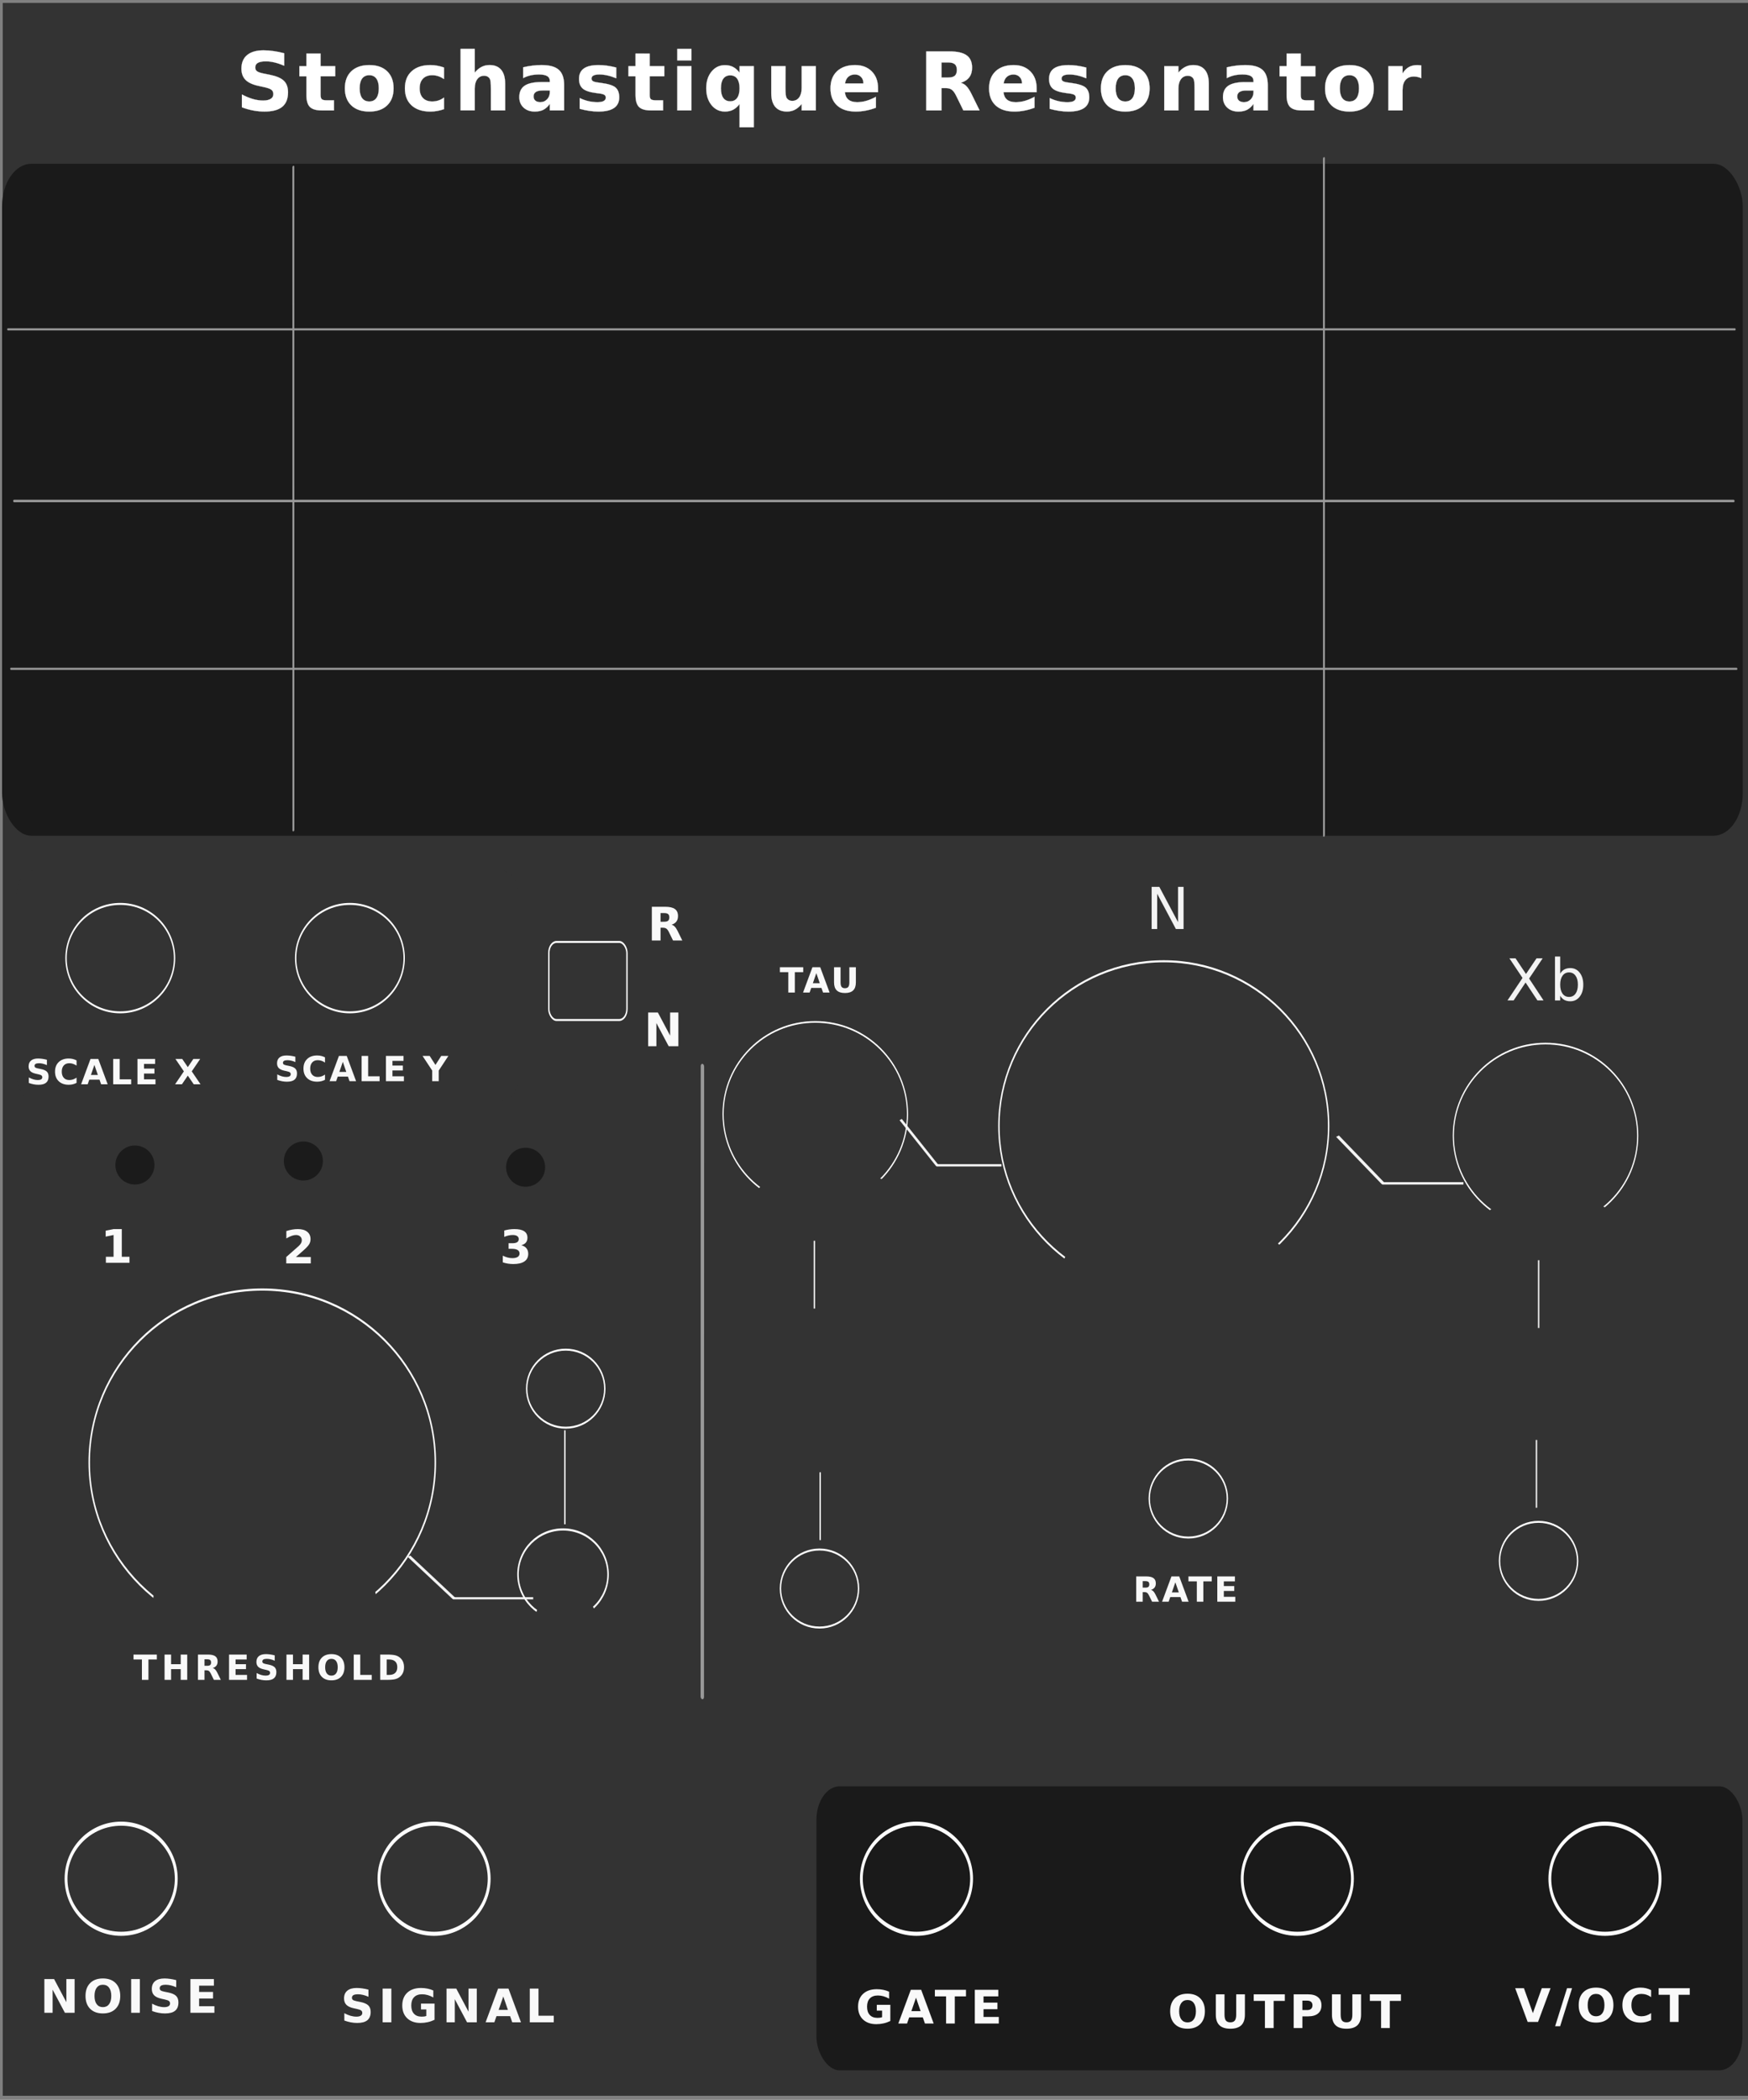 <?xml version="1.0" encoding="UTF-8" standalone="no"?>
<!-- Created with Inkscape (http://www.inkscape.org/) -->

<svg
   width="106.68mm"
   height="128.092mm"
   viewBox="0 0 106.68 128.092"
   version="1.1"
   id="svg1"
   inkscape:version="1.4.2 (2aeb623e1d, 2025-05-12)"
   sodipodi:docname="RSModule-dark.svg"
   inkscape:export-filename="RSModule.svg"
   inkscape:export-xdpi="96"
   inkscape:export-ydpi="96"
   xmlns:inkscape="http://www.inkscape.org/namespaces/inkscape"
   xmlns:sodipodi="http://sodipodi.sourceforge.net/DTD/sodipodi-0.dtd"
   xmlns:xlink="http://www.w3.org/1999/xlink"
   xmlns="http://www.w3.org/2000/svg"
   xmlns:svg="http://www.w3.org/2000/svg">
  <rect x="0" y="0" width="106.68" height="128.092" fill="#808080" stroke="none"/>
  <sodipodi:namedview
     id="namedview1"
     pagecolor="#ffffff"
     bordercolor="#cccccc"
     borderopacity="1"
     inkscape:showpageshadow="0"
     inkscape:pageopacity="1"
     inkscape:pagecheckerboard="0"
     inkscape:deskcolor="#d1d1d1"
     inkscape:document-units="mm"
     inkscape:zoom="2.01"
     inkscape:cx="187.31343"
     inkscape:cy="242.0398"
     inkscape:window-width="1850"
     inkscape:window-height="1016"
     inkscape:window-x="70"
     inkscape:window-y="27"
     inkscape:window-maximized="1"
     inkscape:current-layer="layer4"
     borderlayer="false"
     showborder="false">
    <inkscape:page
       x="0"
       y="7.8825516e-16"
       width="81.195"
       height="128.092"
       id="page2"
       margin="0"
       bleed="0" />
  </sodipodi:namedview>
  <defs
     id="defs1">
    <linearGradient
       id="linearGradient20"
       inkscape:collect="always">
      <stop
         style="stop-color:#f9f9f9;stop-opacity:0;"
         offset="0"
         id="stop20" />
      <stop
         style="stop-color:#f9f9f9;stop-opacity:0;"
         offset="1"
         id="stop21" />
    </linearGradient>
    <linearGradient
       id="swatch13"
       inkscape:swatch="solid">
      <stop
         style="stop-color:#000000;stop-opacity:1;"
         offset="0"
         id="stop13" />
    </linearGradient>
    <linearGradient
       id="swatch12"
       inkscape:swatch="solid">
      <stop
         style="stop-color:#f9f9f9;stop-opacity:0.011;"
         offset="0"
         id="stop12" />
    </linearGradient>
    <linearGradient
       inkscape:collect="always"
       xlink:href="#linearGradient20"
       id="linearGradient21"
       x1="143.631"
       y1="138.705"
       x2="155.145"
       y2="138.705"
       gradientUnits="userSpaceOnUse" />
  </defs>
  <g
     inkscape:label="Layer 1"
     inkscape:groupmode="layer"
     id="layer1"
     transform="matrix(0.414,0,0,0.599,-25.968,-23.244)">
    <g
       inkscape:groupmode="layer"
       id="layer2"
       inkscape:label="g1"
       inkscape:export-filename="RSPluginV2/res/rsV2.svg"
       inkscape:export-xdpi="96"
       inkscape:export-ydpi="96">
      <rect
         style="fill:#333333;stroke-width:2.925"
         id="rect7"
         width="257.942"
         height="213.13"
         x="63.127"
         y="39.104"
         ry="0"
         sodipodi:insensitive="true" />
      <rect
         style="fill:#333333;fill-opacity:0.968;stroke-width:0.354;stroke-linecap:round;stroke-linejoin:bevel;stroke-dasharray:none;paint-order:markers fill stroke"
         id="rect25"
         width="74.037"
         height="23.485"
         x="65.184"
         y="127.444"
         ry="2.481"
         sodipodi:insensitive="true" />
      <rect
         style="fill:#1a1a1a;stroke:#ffffff;stroke-width:0;stroke-linecap:square;stroke-linejoin:bevel;paint-order:fill markers stroke"
         id="rect3"
         width="136.507"
         height="28.921"
         x="183.077"
         y="220.718"
         ry="3.421"
         sodipodi:insensitive="true" />
      <rect
         style="fill:#f9f9f9;fill-opacity:0.968;stroke-width:0.076;stroke-linecap:round;stroke-linejoin:bevel;stroke-dasharray:none;paint-order:markers fill stroke"
         id="rect13-2-5-1"
         width="0.208"
         height="6.904"
         x="289.117"
         y="185.446"
         ry="0" />
      <rect
         style="fill:#1a1a1a;stroke-width:0.434"
         id="rect2"
         width="256.6"
         height="68.429"
         x="63.03"
         y="55.485"
         ry="4.311" />
      <rect
         style="fill:#999999;stroke-width:0.256"
         id="rect1"
         width="253.757"
         height="0.25"
         x="64.668"
         y="89.699"
         ry="0.125" />
      <rect
         style="fill:#999999;stroke-width:0.239"
         id="rect1-3"
         width="254.613"
         height="0.217"
         x="64.226"
         y="106.807"
         ry="0.108" />
      <rect
         style="fill:#999999;stroke-width:0.239"
         id="rect1-3-3"
         width="254.807"
         height="0.217"
         x="63.782"
         y="72.237"
         ry="0.108" />
      <rect
         style="fill:#999999;stroke-width:0.184"
         id="rect1-3-6-7"
         width="64.714"
         height="0.506"
         x="125.847"
         y="-167.91"
         ry="0.253"
         transform="matrix(-3.2416616e-4,1,-0.992,-0.127,0,0)" />
      <rect
         style="fill:#999999;stroke-width:0.143"
         id="rect1-3-6-2"
         width="69.216"
         height="0.287"
         x="118.276"
         y="265.427"
         ry="0.143"
         transform="matrix(1.6819471e-4,1,0.971,-0.239,0,0)" />
      <rect
         style="fill:#999999;stroke-width:0.142"
         id="rect1-3-6-5"
         width="67.797"
         height="0.287"
         x="81.185"
         y="108.861"
         ry="0.143"
         transform="matrix(1.7173259e-4,1,0.972,-0.234,0,0)" />
      <g
         inkscape:groupmode="layer"
         id="layer3"
         inkscape:label="components">
        <ellipse
           style="fill:#00ff00;fill-opacity:0;stroke:#ffffff;stroke-width:0.221;stroke-dasharray:none;stroke-opacity:1"
           id="path4-4-6-2"
           cx="145.724"
           cy="199.139"
           rx="6.639"
           ry="4.58"
           inkscape:label="threshold"
           class="params" />
        <ellipse
           style="fill:#00ff00;fill-opacity:0;stroke-width:0.344"
           id="path4-4-6-2-3"
           cx="183.512"
           cy="180.9"
           rx="6.77"
           ry="4.556"
           inkscape:label="threshold"
           class="params" />
        <ellipse
           style="fill:#00ff00;fill-opacity:0;stroke-width:0.344"
           id="path4-4-6-2-5"
           cx="289.35"
           cy="179.094"
           rx="6.77"
           ry="4.556"
           inkscape:label="threshold"
           class="params" />
        <ellipse
           style="fill:#ff0000;fill-opacity:0;stroke:#ffffff;stroke-width:0.201;stroke-dasharray:none;stroke-opacity:1"
           id="path4-4-6-5"
           cx="146.122"
           cy="180.223"
           rx="5.757"
           ry="3.974"
           inkscape:label="threshold"
           class="params" />
        <ellipse
           style="fill:#ff0000;fill-opacity:0;stroke:#ffffff;stroke-width:0.201;stroke-dasharray:none;stroke-opacity:1"
           id="path4-4-6-5-7"
           cx="183.531"
           cy="200.576"
           rx="5.757"
           ry="3.974"
           inkscape:label="threshold"
           class="params" />
        <ellipse
           style="fill:#ff0000;fill-opacity:0;stroke:#fdfdfd;stroke-width:0.201;stroke-dasharray:none;stroke-opacity:1"
           id="path4-4-6-5-3"
           cx="289.532"
           cy="197.759"
           rx="5.757"
           ry="3.974"
           inkscape:label="threshold"
           class="params" />
        <ellipse
           style="fill:#ff0000;fill-opacity:0;stroke:#ffffff;stroke-width:0.201;stroke-dasharray:none;stroke-opacity:1"
           id="path4-4-6-5-3-5"
           cx="237.899"
           cy="191.41"
           rx="5.757"
           ry="3.974"
           inkscape:label="threshold"
           class="params" />
        <ellipse
           style="fill:#0000ff;fill-opacity:0;stroke:#ffffff;stroke-width:0.418;stroke-opacity:1"
           id="path4"
           cx="253.969"
           cy="230.13"
           rx="8.124"
           ry="5.607"
           inkscape:label="output"
           class="output" />
        <ellipse
           style="fill:#0000ff;fill-opacity:0;stroke:#ffffff;stroke-width:0.418;stroke-opacity:1"
           id="path4-3"
           cx="197.826"
           cy="230.13"
           rx="8.124"
           ry="5.607"
           inkscape:label="output"
           class="output" />
        <ellipse
           style="fill:#0000ff;fill-opacity:0;stroke:#ffffff;stroke-width:0.418;stroke-opacity:1"
           id="path4-1"
           cx="299.318"
           cy="230.13"
           rx="8.124"
           ry="5.607"
           inkscape:label="output"
           class="output" />
        <ellipse
           style="fill:#00ff00;fill-opacity:0;stroke:#ffffff;stroke-width:0.418;stroke-opacity:1"
           id="path4-2"
           cx="126.711"
           cy="230.13"
           rx="8.124"
           ry="5.608"
           inkscape:label="input_signal"
           class="input" />
        <ellipse
           style="fill:#00ff00;fill-opacity:0;stroke:#ffffff;stroke-width:0.418;stroke-opacity:1"
           id="path4-6"
           cx="80.584"
           cy="230.13"
           rx="8.124"
           ry="5.607"
           inkscape:label="input_noise"
           class="input" />
        <ellipse
           style="fill:#ff0000;fill-opacity:0;stroke:#ffffff;stroke-width:0.171;stroke-dasharray:none;stroke-opacity:1"
           id="path4-4"
           cx="182.911"
           cy="152.259"
           rx="13.591"
           ry="9.386"
           inkscape:label="threshold"
           class="params" />
        <ellipse
           style="fill:#ff0000;fill-opacity:0;stroke:#ffffff;stroke-width:0.171;stroke-dasharray:none;stroke-opacity:1"
           id="path4-4-4"
           cx="290.558"
           cy="154.465"
           rx="13.591"
           ry="9.386"
           inkscape:label="threshold"
           class="params" />
        <ellipse
           style="fill:#f9f9f9;fill-opacity:0;stroke:#fefefe;stroke-width:0.211;stroke-dasharray:none;stroke-opacity:1"
           id="path4-4-7"
           cx="234.282"
           cy="153.473"
           rx="24.304"
           ry="16.775"
           inkscape:label="threshold"
           class="params" />
        <ellipse
           style="fill:#ff0000;fill-opacity:0;stroke:#fcfcfc;stroke-width:0.222;stroke-dasharray:none;stroke-opacity:1"
           id="path4-4-5"
           cx="101.389"
           cy="187.732"
           rx="25.508"
           ry="17.604"
           inkscape:label="threshold"
           class="params" />
        <ellipse
           style="fill:#ff0000;fill-opacity:0;stroke:#ffffff;stroke-width:0.201;stroke-dasharray:none;stroke-opacity:1"
           id="path4-1-1"
           cx="114.307"
           cy="136.377"
           rx="7.997"
           ry="5.52"
           inkscape:label="gain"
           class="params" />
        <ellipse
           style="fill:#ff0000;fill-opacity:0;stroke:#ffffff;stroke-width:0.201;stroke-dasharray:none;stroke-opacity:1"
           id="path4-1-1-3"
           cx="80.457"
           cy="136.377"
           rx="7.997"
           ry="5.52"
           inkscape:label="gain"
           class="params" />
        <ellipse
           style="fill:#1a1a1a;fill-opacity:0.963;stroke-width:0.148"
           id="path4-4-6-3"
           cx="82.614"
           cy="157.447"
           rx="2.879"
           ry="1.987"
           inkscape:label="threshold"
           class="params" />
        <ellipse
           style="fill:#1a1a1a;fill-opacity:0.963;stroke-width:0.148"
           id="path4-4-6-3-1"
           cx="107.446"
           cy="157.038"
           rx="2.879"
           ry="1.987"
           inkscape:label="threshold"
           class="params" />
        <ellipse
           style="fill:#1a1a1a;fill-opacity:0.963;stroke-width:0.148"
           id="path4-4-6-3-6"
           cx="140.205"
           cy="157.673"
           rx="2.879"
           ry="1.987"
           inkscape:label="threshold"
           class="params" />
      </g>
      <rect
         style="fill:#f9f9f9;fill-opacity:0.968;stroke-width:0.076;stroke-linecap:round;stroke-linejoin:bevel;stroke-dasharray:none;paint-order:markers fill stroke"
         id="rect13-2"
         width="0.208"
         height="6.904"
         x="182.67"
         y="165.16"
         ry="0" />
      <g
         id="g15"
         transform="matrix(1.197,0,0,0.848,49.902,21.15)"
         style="fill:#f9f9f9">
        <rect
           style="fill:#f9f9f9;fill-opacity:0.968;stroke-width:0.107;stroke-linecap:round;stroke-linejoin:bevel;stroke-dasharray:none;paint-order:markers fill stroke"
           id="rect13"
           width="0.288"
           height="10.002"
           x="162.785"
           y="-190.944"
           ry="0"
           transform="rotate(90)" />
        <rect
           style="fill:#f9f9f9;fill-opacity:0.968;stroke-width:0.111;stroke-linecap:round;stroke-linejoin:bevel;stroke-dasharray:none;paint-order:markers fill stroke"
           id="rect13-2-1"
           width="0.381"
           height="8.019"
           x="14.844"
           y="-238.213"
           ry="0"
           transform="matrix(0.905,-0.426,-0.703,-0.711,0,0)" />
      </g>
      <g
         id="g15-2"
         transform="matrix(0.958,0,0,0.822,27.432,23.549)"
         style="fill:#f9f9f9">
        <rect
           style="fill:#f9f9f9;fill-opacity:0.968;stroke-width:0.107;stroke-linecap:round;stroke-linejoin:bevel;stroke-dasharray:none;paint-order:markers fill stroke"
           id="rect13-6"
           width="0.288"
           height="10.002"
           x="162.785"
           y="-190.944"
           ry="0"
           transform="rotate(90)" />
        <rect
           style="fill:#f9f9f9;fill-opacity:0.968;stroke-width:0.111;stroke-linecap:round;stroke-linejoin:bevel;stroke-dasharray:none;paint-order:markers fill stroke"
           id="rect13-2-1-1"
           width="0.381"
           height="8.019"
           x="14.844"
           y="-238.213"
           ry="0"
           transform="matrix(0.905,-0.426,-0.703,-0.711,0,0)" />
      </g>
      <g
         id="g15-2-3"
         transform="matrix(1.181,0,0,0.757,-84.176,78.231)"
         style="fill:#f9f9f9">
        <rect
           style="fill:#f9f9f9;fill-opacity:0.968;stroke-width:0.107;stroke-linecap:round;stroke-linejoin:bevel;stroke-dasharray:none;paint-order:markers fill stroke"
           id="rect13-6-6"
           width="0.288"
           height="10.002"
           x="162.785"
           y="-190.944"
           ry="0"
           transform="rotate(90)" />
        <rect
           style="fill:#f9f9f9;fill-opacity:0.968;stroke-width:0.111;stroke-linecap:round;stroke-linejoin:bevel;stroke-dasharray:none;paint-order:markers fill stroke"
           id="rect13-2-1-1-5"
           width="0.381"
           height="8.019"
           x="14.844"
           y="-238.213"
           ry="0"
           transform="matrix(0.905,-0.426,-0.703,-0.711,0,0)" />
      </g>
      <rect
         style="fill:#f9f9f9;fill-opacity:0.968;stroke-width:0.076;stroke-linecap:round;stroke-linejoin:bevel;stroke-dasharray:none;paint-order:markers fill stroke"
         id="rect13-2-5"
         width="0.208"
         height="6.904"
         x="183.527"
         y="188.738"
         ry="0" />
      <rect
         style="fill:#f9f9f9;fill-opacity:0.968;stroke-width:0.089;stroke-linecap:round;stroke-linejoin:bevel;stroke-dasharray:none;paint-order:markers fill stroke"
         id="rect13-2-5-8"
         width="0.208"
         height="9.575"
         x="145.889"
         y="184.46"
         ry="0" />
      <rect
         style="fill:#f9f9f9;fill-opacity:0.968;stroke-width:0.076;stroke-linecap:round;stroke-linejoin:bevel;stroke-dasharray:none;paint-order:markers fill stroke"
         id="rect13-2-5-9"
         width="0.208"
         height="6.904"
         x="289.439"
         y="167.141"
         ry="0" />
      <ellipse
         style="fill:#333333;fill-opacity:1;stroke:#ffffff;stroke-width:0;stroke-linecap:square;stroke-linejoin:bevel;stroke-dasharray:none;stroke-opacity:1;paint-order:fill markers stroke"
         id="path1"
         cx="101.758"
         cy="201.748"
         rx="16.444"
         ry="5.909" />
      <ellipse
         style="fill:#333333;fill-opacity:1;stroke:#ffffff;stroke-width:0;stroke-linecap:square;stroke-linejoin:bevel;stroke-dasharray:none;stroke-opacity:1;paint-order:fill markers stroke"
         id="path2"
         cx="236.238"
         cy="169.406"
         rx="17.57"
         ry="7.464" />
      <ellipse
         style="fill:#333333;fill-opacity:1;stroke:#ffffff;stroke-width:0;stroke-linecap:square;stroke-linejoin:bevel;stroke-dasharray:none;stroke-opacity:1;paint-order:fill markers stroke"
         id="path3"
         cx="184.654"
         cy="160.699"
         rx="10.587"
         ry="2.799" />
      <ellipse
         style="fill:#333333;fill-opacity:1;stroke:#ffffff;stroke-width:0;stroke-linecap:square;stroke-linejoin:bevel;stroke-dasharray:none;stroke-opacity:1;paint-order:fill markers stroke"
         id="path5"
         cx="291.201"
         cy="163.497"
         rx="10.362"
         ry="2.799" />
      <ellipse
         style="fill:#333333;fill-opacity:1;stroke:#ffffff;stroke-width:0;stroke-linecap:square;stroke-linejoin:bevel;stroke-dasharray:none;stroke-opacity:1;paint-order:fill markers stroke"
         id="path6"
         cx="146.134"
         cy="203.769"
         rx="4.505"
         ry="2.954" />
    </g>
    <g
       inkscape:groupmode="layer"
       id="layer4"
       inkscape:label="Texts">
      <path
         d="m 232.494,129.121 h 1.133 l 2.757,3.591 v -3.591 h 0.816 v 4.292 h -1.133 l -2.757,-3.591 v 3.591 h -0.816 z"
         id="text15"
         style="font-size:7.087px;line-height:1.5;-inkscape-font-specification:sans-serif;text-align:center;letter-spacing:0.532px;text-anchor:middle;fill:#f9f9f9;fill-opacity:0.968;stroke-width:0.354;stroke-linecap:round;stroke-linejoin:bevel;paint-order:markers fill stroke"
         aria-label="N" />
      <path
         d="m 285.231,136.396 h 0.904 l 1.545,1.596 1.554,-1.596 h 0.904 l -1.999,2.061 2.132,2.231 h -0.904 l -1.749,-1.826 -1.762,1.826 h -0.908 l 2.22,-2.291 z m 10.098,2.685 q 0,-0.584 -0.35,-0.914 -0.346,-0.334 -0.954,-0.334 -0.608,0 -0.958,0.334 -0.346,0.331 -0.346,0.914 0,0.584 0.346,0.917 0.35,0.331 0.958,0.331 0.608,0 0.954,-0.331 0.35,-0.333 0.35,-0.917 z m -2.607,-1.124 q 0.242,-0.287 0.608,-0.425 0.371,-0.141 0.883,-0.141 0.85,0 1.379,0.466 0.533,0.466 0.533,1.225 0,0.759 -0.533,1.225 -0.529,0.466 -1.379,0.466 -0.512,0 -0.883,-0.138 -0.367,-0.141 -0.608,-0.428 v 0.483 h -0.771 v -4.473 h 0.771 z"
         id="text17"
         style="font-size:7.087px;line-height:1.5;-inkscape-font-specification:sans-serif;text-align:center;letter-spacing:0.532px;text-anchor:middle;fill:#f9f9f9;fill-opacity:0.968;stroke-width:0.354;stroke-linecap:round;stroke-linejoin:bevel;paint-order:markers fill stroke"
         aria-label="Xb" />
      <path
         d="m 86.889,53.223 v 1.531 q -0.596,-0.266 -1.163,-0.402 -0.567,-0.136 -1.071,-0.136 -0.669,0 -0.988,0.184 -0.32,0.184 -0.32,0.572 0,0.291 0.213,0.455 0.218,0.16 0.785,0.276 l 0.794,0.16 q 1.206,0.242 1.715,0.736 0.509,0.494 0.509,1.405 0,1.197 -0.712,1.783 -0.707,0.581 -2.165,0.581 -0.688,0 -1.381,-0.131 -0.693,-0.131 -1.386,-0.388 v -1.574 q 0.693,0.368 1.337,0.557 0.649,0.184 1.25,0.184 0.61,0 0.935,-0.203 0.325,-0.203 0.325,-0.581 0,-0.339 -0.223,-0.523 -0.218,-0.184 -0.877,-0.329 L 83.745,57.22 Q 82.659,56.987 82.156,56.478 81.657,55.97 81.657,55.107 q 0,-1.08 0.698,-1.662 0.698,-0.581 2.006,-0.581 0.596,0 1.226,0.092 0.63,0.087 1.303,0.266 z m 4.46,0.039 v 1.541 h 1.788 v 1.24 h -1.788 v 2.301 q 0,0.378 0.15,0.514 0.15,0.131 0.596,0.131 h 0.891 v 1.24 h -1.487 q -1.027,0 -1.458,-0.426 -0.426,-0.431 -0.426,-1.458 v -2.301 h -0.862 v -1.24 h 0.862 v -1.541 z m 5.962,2.65 q -0.576,0 -0.882,0.417 -0.3,0.412 -0.3,1.192 0,0.78 0.3,1.197 0.305,0.412 0.882,0.412 0.567,0 0.867,-0.412 0.3,-0.417 0.3,-1.197 0,-0.78 -0.3,-1.192 -0.3,-0.417 -0.867,-0.417 z m 0,-1.24 q 1.4,0 2.185,0.756 0.79,0.756 0.79,2.093 0,1.337 -0.79,2.093 -0.785,0.756 -2.185,0.756 -1.405,0 -2.199,-0.756 -0.79,-0.756 -0.79,-2.093 0,-1.337 0.79,-2.093 0.794,-0.756 2.199,-0.756 z m 9.15,0.3 v 1.415 q -0.354,-0.242 -0.712,-0.358 -0.354,-0.116 -0.736,-0.116 -0.727,0 -1.134,0.426 -0.402,0.421 -0.402,1.182 0,0.761 0.402,1.187 0.407,0.421 1.134,0.421 0.407,0 0.77,-0.121 0.368,-0.121 0.678,-0.358 v 1.419 q -0.407,0.15 -0.828,0.223 -0.417,0.078 -0.838,0.078 -1.468,0 -2.296,-0.751 -0.828,-0.756 -0.828,-2.098 0,-1.342 0.828,-2.093 0.828,-0.756 2.296,-0.756 0.426,0 0.838,0.078 0.417,0.073 0.828,0.223 z m 7.483,1.952 v 3.304 h -1.744 V 59.69 57.709 q 0,-0.712 -0.034,-0.979 -0.029,-0.266 -0.107,-0.392 -0.102,-0.17 -0.276,-0.262 -0.174,-0.097 -0.397,-0.097 -0.543,0 -0.853,0.421 -0.31,0.417 -0.31,1.158 v 2.669 h -1.734 v -7.538 h 1.734 v 2.907 q 0.392,-0.475 0.833,-0.698 0.441,-0.228 0.974,-0.228 0.94,0 1.424,0.576 0.489,0.576 0.489,1.676 z m 4.572,0.862 q -0.543,0 -0.819,0.184 -0.271,0.184 -0.271,0.543 0,0.329 0.218,0.518 0.223,0.184 0.615,0.184 0.489,0 0.824,-0.349 0.334,-0.354 0.334,-0.882 v -0.199 z m 2.65,-0.654 v 3.096 h -1.749 V 59.424 q -0.349,0.494 -0.785,0.722 -0.436,0.223 -1.061,0.223 -0.843,0 -1.371,-0.489 -0.523,-0.494 -0.523,-1.279 0,-0.954 0.654,-1.4 0.659,-0.446 2.064,-0.446 h 1.022 v -0.136 q 0,-0.412 -0.325,-0.601 -0.325,-0.194 -1.012,-0.194 -0.557,0 -1.037,0.111 -0.48,0.111 -0.891,0.334 v -1.323 q 0.557,-0.136 1.119,-0.203 0.562,-0.073 1.124,-0.073 1.468,0 2.117,0.581 0.654,0.576 0.654,1.88 z m 6.384,-2.161 v 1.318 q -0.557,-0.233 -1.075,-0.349 -0.518,-0.116 -0.979,-0.116 -0.494,0 -0.736,0.126 -0.237,0.121 -0.237,0.378 0,0.208 0.179,0.32 0.184,0.111 0.654,0.165 l 0.305,0.044 q 1.332,0.17 1.792,0.557 0.46,0.388 0.46,1.216 0,0.867 -0.639,1.303 -0.639,0.436 -1.909,0.436 -0.538,0 -1.114,-0.087 -0.572,-0.082 -1.177,-0.252 V 58.712 q 0.518,0.252 1.061,0.378 0.547,0.126 1.109,0.126 0.509,0 0.765,-0.14 0.257,-0.14 0.257,-0.417 0,-0.233 -0.179,-0.344 -0.174,-0.116 -0.702,-0.179 l -0.305,-0.039 q -1.158,-0.145 -1.623,-0.538 -0.465,-0.392 -0.465,-1.192 0,-0.862 0.591,-1.279 0.591,-0.417 1.812,-0.417 0.48,0 1.008,0.073 0.528,0.073 1.148,0.228 z m 4.092,-1.71 v 1.541 h 1.788 v 1.24 h -1.788 v 2.301 q 0,0.378 0.15,0.514 0.15,0.131 0.596,0.131 h 0.891 v 1.24 h -1.487 q -1.027,0 -1.458,-0.426 -0.426,-0.431 -0.426,-1.458 v -2.301 h -0.862 v -1.24 h 0.862 v -1.541 z m 3.38,1.541 h 1.734 v 5.426 h -1.734 z m 0,-2.112 h 1.734 v 1.415 h -1.734 z m 6.481,3.241 q -0.552,0 -0.848,0.407 -0.291,0.407 -0.291,1.182 0,0.775 0.291,1.182 0.296,0.407 0.848,0.407 0.557,0 0.848,-0.407 0.296,-0.407 0.296,-1.182 0,-0.775 -0.296,-1.182 -0.291,-0.407 -0.848,-0.407 z m 1.143,3.512 q -0.358,0.48 -0.79,0.702 -0.431,0.223 -0.998,0.223 -1.003,0 -1.647,-0.794 -0.644,-0.799 -0.644,-2.054 0,-1.255 0.644,-2.044 0.644,-0.794 1.647,-0.794 0.567,0 0.998,0.223 0.431,0.223 0.79,0.702 V 54.802 H 144.39 v 7.49 h -1.744 z m 3.884,-1.327 v -3.314 h 1.744 v 0.543 q 0,0.441 -0.005,1.109 -0.005,0.664 -0.005,0.887 0,0.654 0.034,0.945 0.034,0.286 0.116,0.417 0.107,0.17 0.276,0.262 0.174,0.092 0.397,0.092 0.543,0 0.853,-0.417 0.31,-0.417 0.31,-1.158 V 54.802 h 1.734 v 5.426 h -1.734 v -0.785 q -0.392,0.475 -0.833,0.702 -0.436,0.223 -0.964,0.223 -0.94,0 -1.434,-0.576 -0.489,-0.576 -0.489,-1.676 z m 13.069,-0.615 v 0.494 h -4.055 q 0.063,0.61 0.441,0.916 0.378,0.305 1.056,0.305 0.547,0 1.119,-0.16 0.576,-0.165 1.182,-0.494 v 1.337 q -0.615,0.233 -1.23,0.349 -0.615,0.121 -1.23,0.121 -1.473,0 -2.291,-0.746 -0.814,-0.751 -0.814,-2.103 0,-1.327 0.799,-2.088 0.804,-0.761 2.209,-0.761 1.279,0 2.044,0.77 0.77,0.77 0.77,2.059 z m -1.783,-0.576 q 0,-0.494 -0.291,-0.794 -0.286,-0.305 -0.751,-0.305 -0.504,0 -0.819,0.286 -0.315,0.281 -0.392,0.814 z m 10.34,-0.722 q 0.586,0 0.838,-0.218 0.257,-0.218 0.257,-0.717 0,-0.494 -0.257,-0.707 -0.252,-0.213 -0.838,-0.213 h -0.785 v 1.855 z m -0.785,1.289 v 2.737 h -1.865 v -7.233 h 2.849 q 1.429,0 2.093,0.48 0.669,0.48 0.669,1.516 0,0.717 -0.349,1.177 -0.344,0.46 -1.042,0.678 0.383,0.087 0.683,0.397 0.305,0.305 0.615,0.93 l 1.012,2.054 h -1.986 l -0.882,-1.797 q -0.266,-0.543 -0.543,-0.741 -0.271,-0.199 -0.727,-0.199 z m 11.645,0.01 v 0.494 h -4.055 q 0.063,0.61 0.441,0.916 0.378,0.305 1.056,0.305 0.547,0 1.119,-0.16 0.577,-0.165 1.182,-0.494 v 1.337 q -0.615,0.233 -1.23,0.349 -0.615,0.121 -1.23,0.121 -1.473,0 -2.291,-0.746 -0.814,-0.751 -0.814,-2.103 0,-1.327 0.799,-2.088 0.804,-0.761 2.209,-0.761 1.279,0 2.044,0.77 0.77,0.77 0.77,2.059 z m -1.783,-0.576 q 0,-0.494 -0.291,-0.794 -0.286,-0.305 -0.751,-0.305 -0.504,0 -0.819,0.286 -0.315,0.281 -0.392,0.814 z m 7.866,-1.952 v 1.318 q -0.557,-0.233 -1.075,-0.349 -0.518,-0.116 -0.979,-0.116 -0.494,0 -0.736,0.126 -0.237,0.121 -0.237,0.378 0,0.208 0.179,0.32 0.184,0.111 0.654,0.165 l 0.305,0.044 q 1.332,0.17 1.792,0.557 0.46,0.388 0.46,1.216 0,0.867 -0.639,1.303 -0.639,0.436 -1.909,0.436 -0.538,0 -1.114,-0.087 -0.572,-0.082 -1.177,-0.252 v -1.318 q 0.518,0.252 1.061,0.378 0.547,0.126 1.109,0.126 0.509,0 0.765,-0.14 0.257,-0.14 0.257,-0.417 0,-0.233 -0.179,-0.344 -0.174,-0.116 -0.702,-0.179 l -0.305,-0.039 q -1.158,-0.145 -1.623,-0.538 -0.465,-0.392 -0.465,-1.192 0,-0.862 0.591,-1.279 0.591,-0.417 1.812,-0.417 0.48,0 1.008,0.073 0.528,0.073 1.148,0.228 z m 4.78,0.94 q -0.576,0 -0.882,0.417 -0.3,0.412 -0.3,1.192 0,0.78 0.3,1.197 0.305,0.412 0.882,0.412 0.567,0 0.867,-0.412 0.3,-0.417 0.3,-1.197 0,-0.78 -0.3,-1.192 -0.3,-0.417 -0.867,-0.417 z m 0,-1.24 q 1.4,0 2.185,0.756 0.79,0.756 0.79,2.093 0,1.337 -0.79,2.093 -0.785,0.756 -2.185,0.756 -1.405,0 -2.199,-0.756 -0.79,-0.756 -0.79,-2.093 0,-1.337 0.79,-2.093 0.794,-0.756 2.199,-0.756 z m 10.22,2.253 v 3.304 h -1.744 v -0.538 -1.991 q 0,-0.702 -0.034,-0.969 -0.029,-0.266 -0.107,-0.392 -0.102,-0.17 -0.276,-0.262 -0.174,-0.097 -0.397,-0.097 -0.543,0 -0.853,0.421 -0.31,0.417 -0.31,1.158 v 2.669 h -1.734 v -5.426 h 1.734 v 0.794 q 0.392,-0.475 0.833,-0.698 0.441,-0.228 0.974,-0.228 0.94,0 1.424,0.576 0.489,0.576 0.489,1.676 z m 4.572,0.862 q -0.543,0 -0.819,0.184 -0.271,0.184 -0.271,0.543 0,0.329 0.218,0.518 0.223,0.184 0.615,0.184 0.489,0 0.824,-0.349 0.334,-0.354 0.334,-0.882 v -0.199 z m 2.65,-0.654 v 3.096 h -1.749 v -0.804 q -0.349,0.494 -0.785,0.722 -0.436,0.223 -1.061,0.223 -0.843,0 -1.371,-0.489 -0.523,-0.494 -0.523,-1.279 0,-0.954 0.654,-1.4 0.659,-0.446 2.064,-0.446 h 1.022 V 56.619 q 0,-0.412 -0.325,-0.601 -0.325,-0.194 -1.012,-0.194 -0.557,0 -1.037,0.111 -0.48,0.111 -0.891,0.334 V 54.948 q 0.557,-0.136 1.119,-0.203 0.562,-0.073 1.124,-0.073 1.468,0 2.117,0.581 0.654,0.576 0.654,1.88 z m 4.039,-3.871 v 1.541 h 1.788 v 1.24 h -1.788 v 2.301 q 0,0.378 0.15,0.514 0.15,0.131 0.596,0.131 h 0.891 v 1.24 h -1.487 q -1.027,0 -1.458,-0.426 -0.426,-0.431 -0.426,-1.458 v -2.301 h -0.862 v -1.24 h 0.862 v -1.541 z m 5.962,2.65 q -0.577,0 -0.882,0.417 -0.3,0.412 -0.3,1.192 0,0.78 0.3,1.197 0.305,0.412 0.882,0.412 0.567,0 0.867,-0.412 0.3,-0.417 0.3,-1.197 0,-0.78 -0.3,-1.192 -0.3,-0.417 -0.867,-0.417 z m 0,-1.24 q 1.4,0 2.185,0.756 0.79,0.756 0.79,2.093 0,1.337 -0.79,2.093 -0.785,0.756 -2.185,0.756 -1.405,0 -2.199,-0.756 -0.79,-0.756 -0.79,-2.093 0,-1.337 0.79,-2.093 0.794,-0.756 2.199,-0.756 z m 8.796,1.608 q -0.228,-0.107 -0.455,-0.155 -0.223,-0.053 -0.451,-0.053 -0.669,0 -1.032,0.431 -0.358,0.426 -0.358,1.226 v 2.5 h -1.734 v -5.426 h 1.734 v 0.891 q 0.334,-0.533 0.765,-0.775 0.436,-0.247 1.042,-0.247 0.087,0 0.189,0.01 0.102,0.005 0.296,0.029 z"
         id="text1"
         style="font-weight:bold;font-size:9.922px;line-height:1.5;-inkscape-font-specification:'sans-serif Bold';text-align:center;letter-spacing:0.532px;text-anchor:middle;fill:#ffffff;stroke:#ffffff;stroke-width:0.02;stroke-linecap:square;stroke-linejoin:bevel;paint-order:fill markers stroke"
         transform="scale(1.204,0.831)"
         aria-label="Stochastique Resonator" />
      <path
         d="m 193.972,244.619 q -0.48,0.161 -0.996,0.241 -0.516,0.081 -1.066,0.081 -1.243,0 -1.969,-0.478 -0.726,-0.481 -0.726,-1.302 0,-0.83 0.74,-1.306 0.74,-0.476 2.026,-0.476 0.496,0 0.95,0.064 0.456,0.064 0.86,0.191 v 0.711 q -0.416,-0.163 -0.83,-0.244 -0.41,-0.081 -0.823,-0.081 -0.766,0 -1.183,0.297 -0.413,0.294 -0.413,0.844 0,0.545 0.4,0.842 0.4,0.297 1.136,0.297 0.2,0 0.37,-0.016 0.173,-0.018 0.31,-0.055 v -0.667 h -0.783 v -0.593 h 1.999 z m 4.788,-0.37 h -2.006 l -0.317,0.626 h -1.289 l 1.843,-3.434 h 1.529 l 1.843,3.434 h -1.289 z m -1.686,-0.637 h 1.363 l -0.68,-1.366 z m 3.465,-2.171 h 4.585 v 0.669 h -1.649 v 2.765 h -1.283 v -2.765 h -1.653 z m 5.888,0 h 3.462 v 0.669 h -2.179 v 0.639 h 2.049 v 0.669 h -2.049 v 0.787 h 2.252 v 0.669 h -3.535 z"
         id="text3"
         style="font-weight:bold;font-size:5.669px;line-height:1.5;-inkscape-font-specification:'sans-serif Bold';text-align:center;letter-spacing:0.532px;text-anchor:middle;fill:#f9f9f9;stroke:#ffffff;stroke-width:0;stroke-linecap:square;stroke-linejoin:bevel;paint-order:fill markers stroke"
         aria-label="GATE" />
      <path
         d="m 237.612,290.349 h 1.071 l 1.096,3.051 1.093,-3.051 h 1.071 l -1.531,4.133 h -1.271 z m 6.348,0 h 0.615 l -1.459,4.659 h -0.612 z m 3.554,0.698 q -0.487,0 -0.756,0.36 -0.269,0.36 -0.269,1.013 0,0.651 0.269,1.01 0.269,0.36 0.756,0.36 0.49,0 0.759,-0.36 0.269,-0.36 0.269,-1.01 0,-0.653 -0.269,-1.013 -0.269,-0.36 -0.759,-0.36 z m 0,-0.772 q 0.997,0 1.561,0.57 0.565,0.57 0.565,1.575 0,1.002 -0.565,1.572 -0.565,0.57 -1.561,0.57 -0.994,0 -1.561,-0.57 -0.565,-0.57 -0.565,-1.572 0,-1.005 0.565,-1.575 0.568,-0.57 1.561,-0.57 z m 6.741,3.981 q -0.293,0.152 -0.612,0.23 -0.318,0.077 -0.664,0.077 -1.033,0 -1.636,-0.576 -0.603,-0.579 -0.603,-1.567 0,-0.991 0.603,-1.567 0.603,-0.579 1.636,-0.579 0.346,0 0.664,0.077 0.318,0.077 0.612,0.23 v 0.855 q -0.296,-0.202 -0.584,-0.296 -0.288,-0.094 -0.606,-0.094 -0.57,0 -0.897,0.365 -0.327,0.365 -0.327,1.008 0,0.639 0.327,1.005 0.327,0.365 0.897,0.365 0.318,0 0.606,-0.094 0.288,-0.094 0.584,-0.296 z m 0.922,-3.906 h 3.809 v 0.806 h -1.37 v 3.327 h -1.066 v -3.327 h -1.373 z"
         id="text4"
         style="font-weight:bold;font-size:5.669px;line-height:1.5;-inkscape-font-specification:'sans-serif Bold';text-align:center;letter-spacing:0.532px;text-anchor:middle;fill:#f9f9f9;stroke:#ffffff;stroke-width:0;stroke-linecap:square;stroke-linejoin:bevel;paint-order:fill markers stroke"
         transform="scale(1.204,0.831)"
         aria-label="V/OCT" />
      <path
         d="m 197.494,291.795 q -0.487,0 -0.756,0.36 -0.269,0.36 -0.269,1.013 0,0.651 0.269,1.01 0.269,0.36 0.756,0.36 0.49,0 0.759,-0.36 0.269,-0.36 0.269,-1.01 0,-0.653 -0.269,-1.013 -0.269,-0.36 -0.759,-0.36 z m 0,-0.772 q 0.997,0 1.561,0.57 0.565,0.57 0.565,1.575 0,1.002 -0.565,1.572 -0.565,0.57 -1.561,0.57 -0.994,0 -1.561,-0.57 -0.565,-0.57 -0.565,-1.572 0,-1.005 0.565,-1.575 0.567,-0.57 1.561,-0.57 z m 3.463,0.075 h 1.066 v 2.478 q 0,0.512 0.166,0.734 0.169,0.219 0.548,0.219 0.382,0 0.548,-0.219 0.169,-0.221 0.169,-0.734 v -2.478 h 1.066 v 2.478 q 0,0.878 -0.44,1.307 -0.44,0.429 -1.343,0.429 -0.9,0 -1.34,-0.429 -0.44,-0.429 -0.44,-1.307 z m 4.642,0 h 3.809 v 0.806 h -1.37 v 3.327 h -1.066 v -3.327 h -1.373 z m 4.892,0 h 1.769 q 0.789,0 1.21,0.352 0.424,0.349 0.424,0.997 0,0.651 -0.424,1.002 -0.421,0.349 -1.21,0.349 h -0.703 v 1.434 h -1.066 z m 1.066,0.772 v 1.154 h 0.59 q 0.31,0 0.479,-0.149 0.169,-0.152 0.169,-0.429 0,-0.277 -0.169,-0.426 -0.169,-0.149 -0.479,-0.149 z m 3.621,-0.772 h 1.066 v 2.478 q 0,0.512 0.166,0.734 0.169,0.219 0.548,0.219 0.382,0 0.548,-0.219 0.169,-0.221 0.169,-0.734 v -2.478 h 1.066 v 2.478 q 0,0.878 -0.44,1.307 -0.44,0.429 -1.343,0.429 -0.9,0 -1.34,-0.429 -0.44,-0.429 -0.44,-1.307 z m 4.642,0 h 3.809 v 0.806 h -1.37 v 3.327 h -1.066 v -3.327 h -1.373 z"
         id="text5"
         style="font-weight:bold;font-size:5.669px;line-height:1.5;-inkscape-font-specification:'sans-serif Bold';text-align:center;letter-spacing:0.532px;text-anchor:middle;fill:#f9f9f9;stroke:#ffffff;stroke-width:0;stroke-linecap:square;stroke-linejoin:bevel;paint-order:fill markers stroke"
         transform="scale(1.204,0.831)"
         aria-label="OUTPUT" />
      <path
         d="m 117.04,241.425 v 0.727 q -0.41,-0.126 -0.8,-0.191 -0.39,-0.064 -0.736,-0.064 -0.46,0 -0.68,0.087 -0.22,0.087 -0.22,0.271 0,0.138 0.147,0.216 0.15,0.076 0.54,0.131 l 0.546,0.076 q 0.83,0.115 1.18,0.35 0.35,0.235 0.35,0.667 0,0.568 -0.49,0.846 -0.486,0.276 -1.489,0.276 -0.473,0 -0.95,-0.062 -0.476,-0.062 -0.953,-0.184 v -0.747 q 0.476,0.175 0.92,0.264 0.446,0.087 0.86,0.087 0.42,0 0.643,-0.097 0.223,-0.097 0.223,-0.276 0,-0.161 -0.153,-0.248 -0.15,-0.087 -0.603,-0.156 l -0.496,-0.076 q -0.746,-0.11 -1.093,-0.352 -0.343,-0.241 -0.343,-0.651 0,-0.513 0.48,-0.789 0.48,-0.276 1.379,-0.276 0.41,0 0.843,0.044 0.433,0.041 0.896,0.127 z m 2.092,-0.108 h 1.283 v 3.434 h -1.283 z m 7.65,3.179 q -0.48,0.161 -0.996,0.241 -0.516,0.081 -1.066,0.081 -1.243,0 -1.969,-0.478 -0.726,-0.481 -0.726,-1.302 0,-0.83 0.74,-1.306 0.74,-0.476 2.026,-0.476 0.496,0 0.95,0.064 0.456,0.064 0.86,0.191 v 0.711 q -0.416,-0.163 -0.83,-0.244 -0.41,-0.081 -0.823,-0.081 -0.766,0 -1.183,0.297 -0.413,0.294 -0.413,0.844 0,0.545 0.4,0.842 0.4,0.297 1.136,0.297 0.2,0 0.37,-0.016 0.173,-0.018 0.31,-0.055 v -0.667 h -0.783 v -0.593 h 1.999 z m 1.769,-3.179 h 1.433 l 1.809,2.355 v -2.355 h 1.216 v 3.434 h -1.433 l -1.809,-2.355 v 2.355 h -1.216 z m 9.37,2.808 h -2.006 l -0.317,0.626 h -1.289 l 1.843,-3.434 h 1.529 l 1.843,3.434 h -1.289 z m -1.686,-0.637 h 1.363 l -0.68,-1.366 z m 4.588,-2.171 h 1.283 v 2.765 h 2.252 v 0.669 h -3.535 z"
         id="text6"
         style="font-weight:bold;font-size:5.669px;line-height:1.5;-inkscape-font-specification:'sans-serif Bold';text-align:center;letter-spacing:0.532px;text-anchor:middle;fill:#f9f9f9;stroke:#ffffff;stroke-width:0;stroke-linecap:square;stroke-linejoin:bevel;paint-order:fill markers stroke"
         aria-label="SIGNAL" />
      <path
         d="m 57.529,289.226 h 1.19 l 1.503,2.835 v -2.835 h 1.01 v 4.133 h -1.19 l -1.503,-2.835 v 2.835 h -1.01 z m 7.164,0.698 q -0.487,0 -0.756,0.36 -0.269,0.36 -0.269,1.013 0,0.651 0.269,1.01 0.269,0.36 0.756,0.36 0.49,0 0.759,-0.36 0.269,-0.36 0.269,-1.01 0,-0.653 -0.269,-1.013 -0.269,-0.36 -0.759,-0.36 z m 0,-0.772 q 0.997,0 1.561,0.57 0.565,0.57 0.565,1.575 0,1.002 -0.565,1.572 -0.565,0.57 -1.561,0.57 -0.994,0 -1.561,-0.57 -0.565,-0.57 -0.565,-1.572 0,-1.005 0.565,-1.575 0.567,-0.57 1.561,-0.57 z m 3.463,0.075 h 1.066 v 4.133 h -1.066 z m 5.517,0.13 v 0.875 q -0.34,-0.152 -0.664,-0.23 -0.324,-0.077 -0.612,-0.077 -0.382,0 -0.565,0.105 -0.183,0.105 -0.183,0.327 0,0.166 0.122,0.26 0.125,0.091 0.448,0.158 l 0.454,0.091 q 0.689,0.138 0.98,0.421 0.291,0.282 0.291,0.803 0,0.684 -0.407,1.019 -0.404,0.332 -1.237,0.332 -0.393,0 -0.789,-0.075 -0.396,-0.075 -0.792,-0.221 v -0.9 q 0.396,0.21 0.764,0.318 0.371,0.105 0.714,0.105 0.349,0 0.534,-0.116 0.185,-0.116 0.185,-0.332 0,-0.194 -0.127,-0.299 -0.125,-0.105 -0.501,-0.188 l -0.412,-0.091 q -0.62,-0.133 -0.908,-0.424 -0.285,-0.291 -0.285,-0.783 0,-0.617 0.399,-0.95 0.399,-0.332 1.146,-0.332 0.34,0 0.7,0.053 0.36,0.05 0.745,0.152 z m 1.738,-0.13 h 2.876 v 0.806 h -1.81 v 0.77 h 1.702 v 0.806 h -1.702 v 0.947 h 1.871 v 0.806 h -2.937 z"
         id="text7"
         style="font-weight:bold;font-size:5.669px;line-height:1.5;-inkscape-font-specification:'sans-serif Bold';text-align:center;letter-spacing:0.532px;text-anchor:middle;fill:#f9f9f9;stroke:#ffffff;stroke-width:0;stroke-linecap:square;stroke-linejoin:bevel;paint-order:fill markers stroke"
         transform="scale(1.204,0.831)"
         aria-label="NOISE" />
      <path
         d="m 68.443,249.461 h 2.857 v 0.604 h -1.028 v 2.496 h -0.799 v -2.496 h -1.03 z m 3.802,0 h 0.799 v 1.181 h 1.179 v -1.181 h 0.799 v 3.1 h -0.799 v -1.314 H 73.044 v 1.314 h -0.799 z m 5.226,1.374 q 0.251,0 0.359,-0.093 0.11,-0.093 0.11,-0.307 0,-0.212 -0.11,-0.303 -0.108,-0.091 -0.359,-0.091 h -0.336 v 0.795 z m -0.336,0.552 v 1.173 h -0.799 v -3.1 h 1.221 q 0.612,0 0.897,0.206 0.287,0.206 0.287,0.65 0,0.307 -0.149,0.505 -0.147,0.197 -0.446,0.291 0.164,0.037 0.293,0.17 0.131,0.131 0.264,0.399 l 0.434,0.88 h -0.851 l -0.378,-0.77 q -0.114,-0.233 -0.233,-0.318 -0.116,-0.085 -0.311,-0.085 z m 3.006,-1.927 h 2.157 v 0.604 h -1.358 v 0.577 h 1.277 v 0.604 h -1.277 v 0.71 h 1.404 v 0.604 h -2.203 z m 5.593,0.098 v 0.656 q -0.255,-0.114 -0.498,-0.172 -0.243,-0.058 -0.459,-0.058 -0.287,0 -0.424,0.079 -0.137,0.079 -0.137,0.245 0,0.125 0.091,0.195 0.093,0.069 0.336,0.118 l 0.34,0.069 q 0.517,0.104 0.735,0.316 0.218,0.212 0.218,0.602 0,0.513 -0.305,0.764 -0.303,0.249 -0.928,0.249 -0.295,0 -0.592,-0.056 -0.297,-0.056 -0.594,-0.166 v -0.675 q 0.297,0.158 0.573,0.239 0.278,0.079 0.536,0.079 0.262,0 0.401,-0.087 0.139,-0.087 0.139,-0.249 0,-0.145 -0.096,-0.224 -0.093,-0.079 -0.376,-0.141 l -0.309,-0.069 q -0.465,-0.1 -0.681,-0.318 -0.214,-0.218 -0.214,-0.588 0,-0.463 0.299,-0.712 0.299,-0.249 0.86,-0.249 0.255,0 0.525,0.039 0.27,0.037 0.558,0.114 z m 1.437,-0.098 h 0.799 v 1.181 h 1.179 v -1.181 h 0.799 v 3.1 h -0.799 v -1.314 h -1.179 v 1.314 h -0.799 z m 5.506,0.523 q -0.365,0 -0.567,0.27 -0.201,0.27 -0.201,0.76 0,0.488 0.201,0.758 0.201,0.27 0.567,0.27 0.367,0 0.569,-0.27 0.201,-0.27 0.201,-0.758 0,-0.49 -0.201,-0.76 -0.201,-0.27 -0.569,-0.27 z m 0,-0.579 q 0.747,0 1.171,0.428 0.424,0.428 0.424,1.181 0,0.752 -0.424,1.179 -0.424,0.428 -1.171,0.428 -0.745,0 -1.171,-0.428 -0.424,-0.428 -0.424,-1.179 0,-0.754 0.424,-1.181 0.426,-0.428 1.171,-0.428 z m 2.73,0.056 h 0.799 v 2.496 h 1.404 v 0.604 h -2.203 z m 4.04,0.604 v 1.891 h 0.287 q 0.49,0 0.747,-0.243 0.26,-0.243 0.26,-0.706 0,-0.461 -0.257,-0.702 -0.257,-0.241 -0.75,-0.241 z m -0.799,-0.604 h 0.843 q 0.706,0 1.051,0.102 0.347,0.1 0.594,0.34 0.218,0.21 0.324,0.484 0.106,0.274 0.106,0.621 0,0.351 -0.106,0.627 -0.106,0.274 -0.324,0.484 -0.249,0.241 -0.598,0.343 -0.349,0.1 -1.046,0.1 h -0.843 z"
         id="text8"
         style="font-weight:bold;font-size:4.252px;line-height:1.5;-inkscape-font-specification:'sans-serif Bold';text-align:center;letter-spacing:0.532px;text-anchor:middle;fill:#f9f9f9;stroke:#ffffff;stroke-width:0;stroke-linecap:square;stroke-linejoin:bevel;paint-order:fill markers stroke"
         transform="scale(1.204,0.831)"
         aria-label="THRESHOLD" />
      <path
         d="m 57.842,176.569 v 0.656 q -0.255,-0.114 -0.498,-0.172 -0.243,-0.058 -0.459,-0.058 -0.287,0 -0.424,0.079 -0.137,0.079 -0.137,0.245 0,0.125 0.091,0.195 0.093,0.069 0.336,0.118 l 0.34,0.069 q 0.517,0.104 0.735,0.316 0.218,0.212 0.218,0.602 0,0.513 -0.305,0.764 -0.303,0.249 -0.928,0.249 -0.295,0 -0.592,-0.056 -0.297,-0.056 -0.594,-0.166 v -0.675 q 0.297,0.158 0.573,0.239 0.278,0.079 0.536,0.079 0.262,0 0.401,-0.087 0.139,-0.087 0.139,-0.249 0,-0.145 -0.096,-0.224 -0.093,-0.079 -0.376,-0.141 l -0.309,-0.069 q -0.465,-0.1 -0.681,-0.318 -0.214,-0.218 -0.214,-0.588 0,-0.463 0.299,-0.712 0.299,-0.249 0.86,-0.249 0.255,0 0.525,0.04 0.27,0.037 0.558,0.114 z m 3.629,2.832 q -0.22,0.114 -0.459,0.172 -0.239,0.058 -0.498,0.058 -0.774,0 -1.227,-0.432 -0.453,-0.434 -0.453,-1.175 0,-0.743 0.453,-1.175 0.453,-0.434 1.227,-0.434 0.26,0 0.498,0.058 0.239,0.058 0.459,0.172 v 0.642 q -0.222,-0.152 -0.438,-0.222 -0.216,-0.071 -0.455,-0.071 -0.428,0 -0.673,0.274 -0.245,0.274 -0.245,0.756 0,0.48 0.245,0.754 0.245,0.274 0.673,0.274 0.239,0 0.455,-0.071 0.216,-0.071 0.438,-0.222 z m 2.809,-0.394 h -1.25 l -0.197,0.565 h -0.803 l 1.148,-3.1 h 0.953 l 1.148,3.1 h -0.803 z m -1.051,-0.575 h 0.849 l -0.424,-1.233 z m 2.726,-1.96 h 0.799 v 2.496 h 1.404 v 0.604 h -2.203 z m 2.975,0 H 71.088 v 0.604 h -1.358 v 0.577 h 1.277 v 0.604 h -1.277 v 0.71 h 1.404 v 0.604 h -2.203 z m 6.644,1.518 1.075,1.582 h -0.833 l -0.725,-1.059 -0.718,1.059 h -0.837 l 1.075,-1.582 -1.034,-1.518 h 0.835 l 0.679,0.999 0.677,-0.999 h 0.839 z"
         id="text9"
         style="font-weight:bold;font-size:4.252px;line-height:1.5;-inkscape-font-specification:'sans-serif Bold';text-align:center;letter-spacing:0.266px;text-anchor:middle;fill:#f9f9f9;stroke:#ffffff;stroke-width:0;stroke-linecap:square;stroke-linejoin:bevel;paint-order:fill markers stroke"
         transform="scale(1.204,0.831)"
         aria-label="SCALE X" />
      <path
         d="m 88.26,176.195 v 0.656 q -0.255,-0.114 -0.498,-0.172 -0.243,-0.058 -0.459,-0.058 -0.287,0 -0.424,0.079 -0.137,0.079 -0.137,0.245 0,0.125 0.091,0.195 0.093,0.069 0.336,0.118 l 0.34,0.069 q 0.517,0.104 0.735,0.316 0.218,0.212 0.218,0.602 0,0.513 -0.305,0.764 -0.303,0.249 -0.928,0.249 -0.295,0 -0.592,-0.056 -0.297,-0.056 -0.594,-0.166 v -0.675 q 0.297,0.158 0.573,0.239 0.278,0.079 0.536,0.079 0.262,0 0.401,-0.087 0.139,-0.087 0.139,-0.249 0,-0.145 -0.096,-0.224 -0.093,-0.079 -0.376,-0.141 l -0.309,-0.069 q -0.465,-0.1 -0.681,-0.318 -0.214,-0.218 -0.214,-0.588 0,-0.463 0.299,-0.712 0.299,-0.249 0.86,-0.249 0.255,0 0.525,0.039 0.27,0.037 0.558,0.114 z m 3.629,2.832 q -0.22,0.114 -0.459,0.172 -0.239,0.058 -0.498,0.058 -0.774,0 -1.227,-0.432 -0.453,-0.434 -0.453,-1.175 0,-0.743 0.453,-1.175 0.453,-0.434 1.227,-0.434 0.26,0 0.498,0.058 0.239,0.058 0.459,0.172 v 0.642 q -0.222,-0.152 -0.438,-0.222 -0.216,-0.071 -0.455,-0.071 -0.428,0 -0.673,0.274 -0.245,0.274 -0.245,0.756 0,0.48 0.245,0.754 0.245,0.274 0.673,0.274 0.239,0 0.455,-0.071 0.216,-0.071 0.438,-0.222 z m 2.809,-0.394 h -1.25 l -0.197,0.565 h -0.803 l 1.148,-3.1 h 0.953 l 1.148,3.1 h -0.803 z m -1.051,-0.575 h 0.849 l -0.424,-1.233 z m 2.726,-1.96 h 0.799 v 2.496 h 1.404 v 0.604 h -2.203 z m 2.975,0 h 2.157 v 0.604 h -1.358 v 0.577 h 1.277 v 0.604 h -1.277 v 0.71 h 1.404 v 0.604 h -2.203 z m 4.485,0 h 0.874 l 0.706,1.105 0.706,-1.105 h 0.876 l -1.181,1.794 v 1.306 h -0.799 v -1.306 z"
         id="text10"
         style="font-weight:bold;font-size:4.252px;line-height:1.5;-inkscape-font-specification:'sans-serif Bold';text-align:center;letter-spacing:0.266px;text-anchor:middle;fill:#f9f9f9;stroke:#ffffff;stroke-width:0;stroke-linecap:square;stroke-linejoin:bevel;paint-order:fill markers stroke"
         transform="scale(1.204,0.831)"
         aria-label="SCALE Y" />
      <path
         d="m 147.585,165.229 h 2.857 v 0.604 h -1.028 v 2.496 h -0.799 v -2.496 h -1.03 z m 5.087,2.535 h -1.25 l -0.197,0.565 h -0.803 l 1.148,-3.1 h 0.953 l 1.148,3.1 h -0.803 z m -1.051,-0.575 h 0.849 l -0.424,-1.233 z m 2.595,-1.96 h 0.799 v 1.858 q 0,0.384 0.125,0.55 0.127,0.164 0.411,0.164 0.287,0 0.411,-0.164 0.127,-0.166 0.127,-0.55 v -1.858 h 0.799 v 1.858 q 0,0.658 -0.33,0.98 -0.33,0.322 -1.007,0.322 -0.675,0 -1.005,-0.322 -0.33,-0.322 -0.33,-0.98 z"
         id="text11"
         style="font-weight:bold;font-size:4.252px;line-height:1.5;-inkscape-font-specification:'sans-serif Bold';text-align:center;letter-spacing:0.266px;text-anchor:middle;fill:#f9f9f9;stroke:#ffffff;stroke-width:0;stroke-linecap:square;stroke-linejoin:bevel;paint-order:fill markers stroke"
         transform="scale(1.204,0.831)"
         aria-label="TAU" />
      <path
         d="m 106.349,166.815 h 2.189 v 0.651 h -3.615 v -0.651 l 1.816,-1.106 q 0.243,-0.152 0.36,-0.297 0.117,-0.145 0.117,-0.301 0,-0.241 -0.237,-0.389 -0.233,-0.147 -0.623,-0.147 -0.3,0 -0.656,0.09 -0.357,0.087 -0.763,0.262 v -0.754 q 0.433,-0.099 0.856,-0.149 0.423,-0.053 0.83,-0.053 0.893,0 1.386,0.271 0.496,0.271 0.496,0.757 0,0.281 -0.21,0.524 -0.21,0.241 -0.883,0.649 z"
         id="text13"
         style="font-weight:bold;font-size:5.669px;line-height:1.5;-inkscape-font-specification:'sans-serif Bold';text-align:center;letter-spacing:0.266px;text-anchor:middle;fill:#f9f9f9;stroke:#ffffff;stroke-width:0;stroke-linecap:square;stroke-linejoin:bevel;paint-order:fill markers stroke"
         aria-label="2" />
      <path
         d="m 78.334,166.792 h 1.133 v -2.219 l -1.163,0.166 v -0.603 l 1.156,-0.166 h 1.22 v 2.822 h 1.133 v 0.612 H 78.334 Z"
         id="text14"
         style="font-weight:bold;font-size:5.669px;line-height:1.5;-inkscape-font-specification:'sans-serif Bold';text-align:center;letter-spacing:0.266px;text-anchor:middle;fill:#f9f9f9;stroke:#ffffff;stroke-width:0;stroke-linecap:square;stroke-linejoin:bevel;paint-order:fill markers stroke"
         aria-label="1" />
      <path
         d="m 139.569,165.615 q 0.503,0.09 0.763,0.313 0.263,0.221 0.263,0.563 0,0.511 -0.566,0.777 -0.566,0.264 -1.653,0.264 -0.383,0 -0.77,-0.044 -0.383,-0.041 -0.76,-0.126 v -0.683 q 0.36,0.124 0.713,0.189 0.357,0.062 0.7,0.062 0.51,0 0.78,-0.122 0.273,-0.122 0.273,-0.35 0,-0.235 -0.28,-0.354 -0.277,-0.122 -0.82,-0.122 h -0.513 v -0.57 h 0.54 q 0.483,0 0.72,-0.103 0.237,-0.106 0.237,-0.32 0,-0.198 -0.23,-0.306 -0.23,-0.108 -0.65,-0.108 -0.31,0 -0.626,0.048 -0.317,0.048 -0.63,0.143 v -0.649 q 0.38,-0.074 0.753,-0.11 0.373,-0.037 0.733,-0.037 0.97,0 1.449,0.221 0.483,0.218 0.483,0.66 0,0.301 -0.23,0.494 -0.23,0.191 -0.68,0.269 z"
         id="text18"
         style="font-weight:bold;font-size:5.669px;line-height:1.5;-inkscape-font-specification:'sans-serif Bold';text-align:center;letter-spacing:0.266px;text-anchor:middle;fill:#f9f9f9;stroke:#ffffff;stroke-width:0;stroke-linecap:square;stroke-linejoin:bevel;paint-order:fill markers stroke"
         aria-label="3" />
      <path
         d="m 231.583,200.485 q 0.302,0 0.432,-0.078 0.132,-0.078 0.132,-0.255 0,-0.176 -0.132,-0.252 -0.13,-0.076 -0.432,-0.076 h -0.405 v 0.661 z m -0.405,0.459 v 0.975 h -0.962 v -2.575 h 1.469 q 0.737,0 1.08,0.171 0.345,0.171 0.345,0.54 0,0.255 -0.18,0.419 -0.177,0.164 -0.537,0.241 0.197,0.031 0.352,0.141 0.157,0.109 0.317,0.331 l 0.522,0.731 h -1.025 l -0.455,-0.64 q -0.137,-0.193 -0.28,-0.264 -0.14,-0.071 -0.375,-0.071 z m 5.563,0.505 h -1.504 l -0.237,0.469 h -0.967 l 1.382,-2.575 h 1.147 l 1.382,2.575 h -0.967 z m -1.264,-0.478 h 1.022 l -0.51,-1.025 z m 2.439,-1.628 h 3.439 v 0.502 h -1.237 v 2.073 h -0.962 v -2.073 h -1.239 z m 4.256,0 h 2.596 v 0.502 h -1.634 v 0.48 h 1.537 v 0.502 h -1.537 v 0.59 h 1.689 v 0.502 h -2.651 z"
         id="text2"
         style="font-weight:bold;font-size:4.252px;line-height:1.5;-inkscape-font-specification:'sans-serif Bold';text-align:center;letter-spacing:0.266px;text-anchor:middle;fill:#f9f9f9;stroke:#ffffff;stroke-width:0;stroke-linecap:square;stroke-linejoin:bevel;paint-order:fill markers stroke"
         aria-label="RATE" />
      <rect
         style="fill:url(#linearGradient21);stroke:#ffffff;stroke-width:0.201;stroke-linecap:square;stroke-linejoin:bevel;paint-order:fill markers stroke;fill-opacity:0;stroke-opacity:1;stroke-dasharray:none"
         id="rect4"
         width="11.514"
         height="7.948"
         x="143.631"
         y="134.731"
         ry="1.125" />
      <path
         d="m 158.27,141.914 h 1.433 l 1.809,2.355 v -2.355 h 1.216 v 3.434 h -1.433 l -1.809,-2.355 v 2.355 h -1.216 z"
         id="text19"
         style="font-weight:bold;font-size:5.669px;line-height:1.5;-inkscape-font-specification:'sans-serif Bold';text-align:center;letter-spacing:0.266px;text-anchor:middle;fill:#f9f9f9;stroke:#ffffff;stroke-width:0;stroke-linecap:square;stroke-linejoin:bevel;paint-order:fill markers stroke"
         aria-label="N" />
      <path
         d="m 160.639,132.671 q 0.403,0 0.576,-0.103 0.177,-0.103 0.177,-0.34 0,-0.235 -0.177,-0.336 -0.173,-0.101 -0.576,-0.101 h -0.54 v 0.881 z m -0.54,0.612 v 1.299 h -1.283 v -3.434 h 1.959 q 0.983,0 1.439,0.228 0.46,0.228 0.46,0.72 0,0.34 -0.24,0.559 -0.237,0.218 -0.716,0.322 0.263,0.041 0.47,0.189 0.21,0.145 0.423,0.442 l 0.696,0.975 h -1.366 l -0.606,-0.853 q -0.183,-0.258 -0.373,-0.352 -0.187,-0.094 -0.5,-0.094 z"
         id="text20"
         style="font-weight:bold;font-size:5.669px;line-height:1.5;-inkscape-font-specification:'sans-serif Bold';text-align:center;letter-spacing:0.266px;text-anchor:middle;fill:#f9f9f9;stroke:#ffffff;stroke-width:0;stroke-linecap:square;stroke-linejoin:bevel;paint-order:fill markers stroke"
         aria-label="R" />
    </g>
  </g>
</svg>
